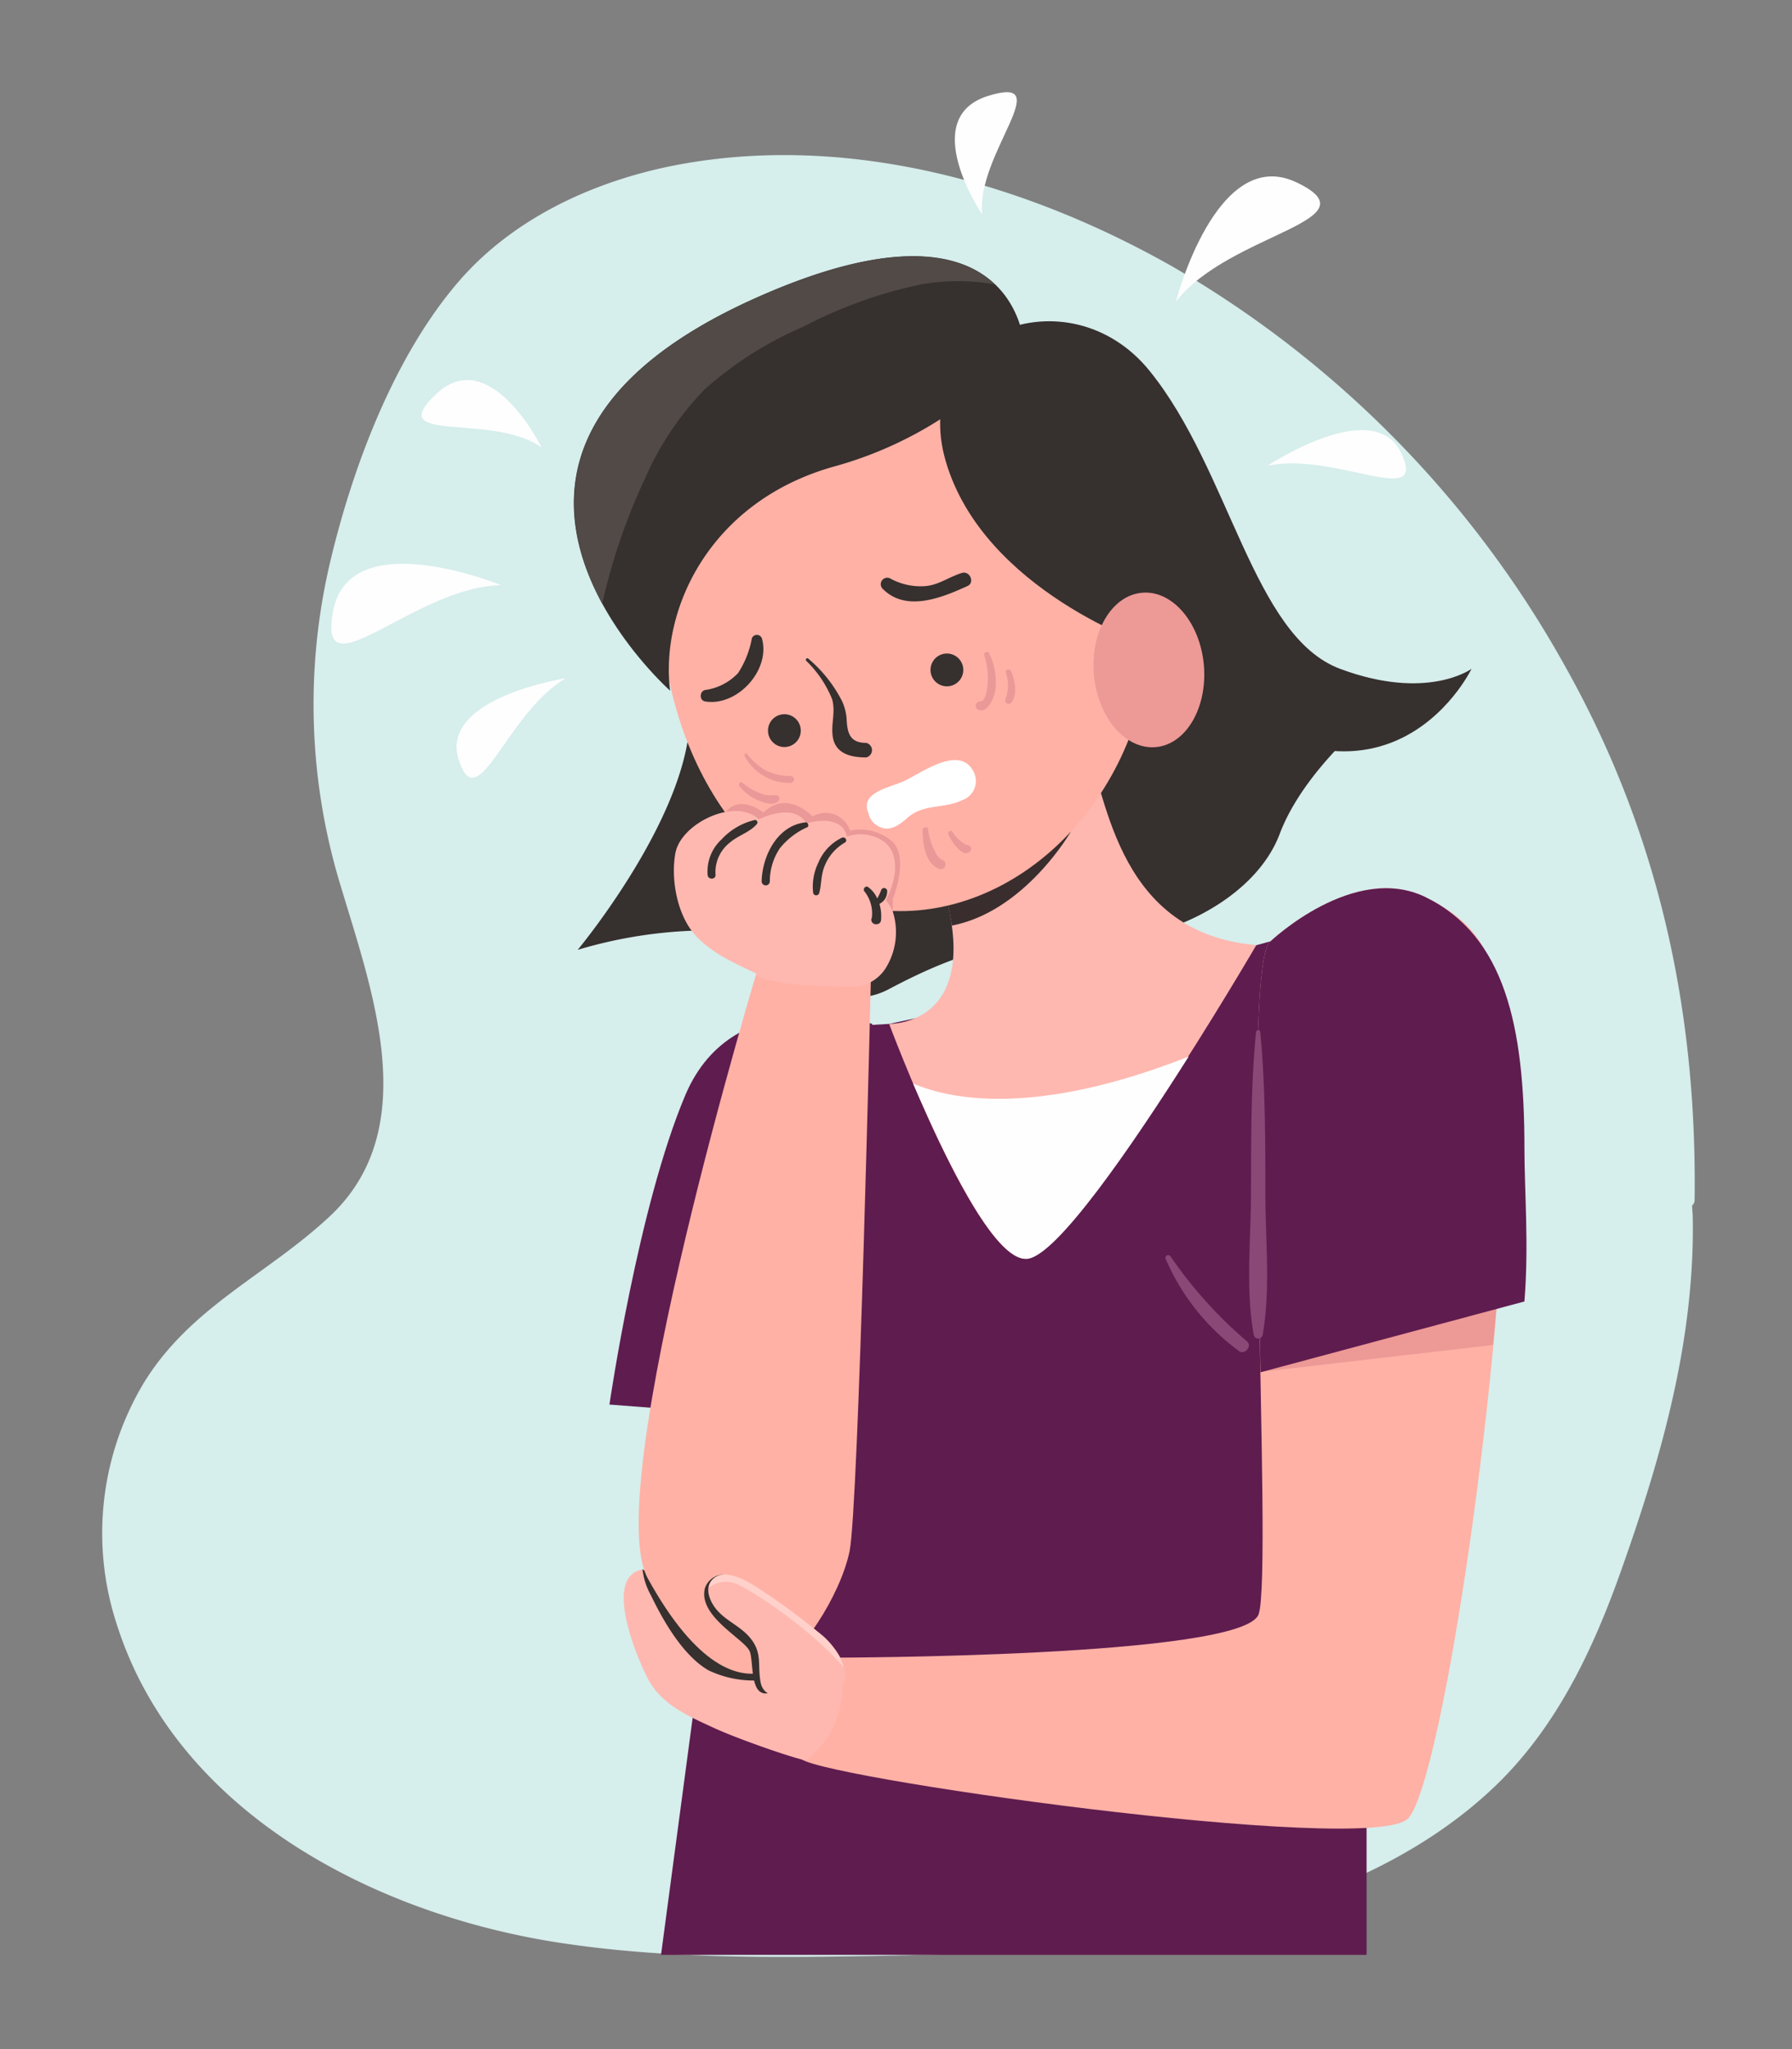 <svg width="350" height="400" fill="none" xmlns="http://www.w3.org/2000/svg"><rect width="100%" height="100%" fill="#808080" stroke="none"/><g clip-path="url(#clip0)"><path d="M330.486 235.318a1.32 1.32 0 00.494-1.067c.494-37.263-7.13-72.057-25.558-104.66a205.194 205.194 0 00-76.199-77.428c-29.488-16.766-64.863-26.56-98.617-19.649-15.544 3.258-30.693 10.427-41.102 22.532C76.864 69.757 68.785 91.4 64.4 110.06a121.01 121.01 0 002.35 63.567c6.084 20.3 15.802 46.8-2.31 63.783-12.246 11.453-27.099 17.575-36.283 32.425a57.022 57.022 0 00-5.352 47.235c11.672 36.769 50.365 56.576 86.193 62.125 20.917 3.238 42.208 2.962 63.322 2.587 21.726-.375 43.452-1.363 64.744-6.122 19.751-4.463 39.877-12.638 54.789-26.836 12.226-11.651 19.396-26.975 24.926-42.674 7.901-22.295 14.339-45.142 13.826-68.997a29 29 0 01-.119-1.836z" fill="#D6EEEC"/><path d="M173.663 199.872l-20.462 1.224-24.096 180.509h137.803V190.511l-18.744-6.773-2.686.751-71.815 15.383z" fill="#5F1C4F"/><path d="M269.693 138.26s-14.774 11.315-19.751 24.526c-4.978 13.211-23.386 21.722-38.1 20.952-14.715-.77-24.788 2.232-38.179 9.321-13.391 7.089-20.6-12.105-36.322-11.434a90.176 90.176 0 00-24.511 3.792s27.059-32.485 21.055-52.074c-6.005-19.589 0-28.653 0-28.653s53.762-36.216 70.728-21.722c16.966 14.495 50.74 57.938 65.08 55.292z" fill="#36302F"/><path d="M170.365 199.872s-26.862-8.689-36.48 13.823c-9.224 21.721-14.853 60.485-14.853 60.485l37.25 2.864 14.083-77.172z" fill="#5F1C4F"/><path d="M211.802 145.823c4.365 6.695 5.057 36.296 33.577 38.665 0 0-35.394 60.644-44.914 61.217-9.52.572-26.802-45.833-26.802-45.833s20.521.552 9.125-31.142c-8.493-23.558 29.014-22.907 29.014-22.907z" fill="#FEB8B0"/><path d="M209.156 162.332l-25.914 7.721a57.868 57.868 0 012.667 10.624c14.28-2.725 23.247-18.345 23.247-18.345z" fill="#3A2D2E"/><path d="M223.949 114.09c4.602 30.845-16.215 59.459-42.188 63.329-25.973 3.871-47.402-18.444-51.906-49.368-4.503-30.924 12.72-59.004 38.712-62.875 25.993-3.87 50.761 17.99 55.382 48.914zm24.215 69.648s16.295-15.462 30.298-8.59c15.465 7.583 15.445 18.088 15.465 47.729 0 40.975-12.068 124.407-18.862 132.049-6.794 7.643-119.593-8.491-118.743-11.848.849-3.357 5.925-19.49 5.925-19.49s80.683 0 83.586-8.492c2.904-8.491-3.831-127.487 2.331-131.358z" fill="#FFB1A5"/><path d="M293.789 230.519l-41.793 9.637-5.807 27.646 45.427-5.253c1.126-11.532 1.896-22.512 2.173-32.03z" fill="#ED9996"/><path d="M297.739 224.062c0-23.697-3.812-41.331-19.277-48.914-14.003-6.872-30.298 8.59-30.298 8.59-3.753 2.35-2.706 47.393-1.975 84.143l51.55-13.823c.889-11.078 0-21.465 0-29.996z" fill="#5F1C4F"/><path d="M224.502 126.096s-32.312-10.723-39.759-35.96c-7.446-25.236 23.978-37.223 39.759-17.772 15.781 19.451 20.186 51.836 37.231 58.195 17.045 6.359 25.676 0 25.676 0s-18.743 39.06-62.907-4.463z" fill="#36302F"/><path d="M235.128 129.809c.731 8.313-3.456 15.501-9.381 16.034-5.926.534-11.338-5.786-12.088-14.119-.751-8.333 3.456-15.482 9.382-16.015 5.925-.533 11.337 5.786 12.087 14.1z" fill="#ED9996"/><path d="M159.679 323.153c-4.345-.414-8.374.751-12.739-.79-3.832-1.362-6.617-4.522-9.658-7.069-2.548-2.133-4.978-4.167-7.308-6.517-1.185-1.184-2.607-2.705-4.484-2.389-8.117 1.402-.474 18.641 1.284 21.722 2.706 4.779 7.802 6.951 12.601 9.163 5.096 2.369 17.776 6.694 18.171 6.319a18.437 18.437 0 006.992-13.823c.04-3.575-1.165-6.26-4.859-6.616z" fill="#FEB8B0"/><path d="M125.49 306.309a13.176 13.176 0 001.561 4.956c1.461 2.943 5.53 11.434 11.317 14.791a20.548 20.548 0 009.737 1.975c.889-.277-1.619-5.589-1.619-5.589l-20.996-16.133z" fill="#36302F"/><path d="M170.108 190.452l-21.726-2.626s-31.306 103.139-21.865 120.28c9.441 17.14 17.915 20.261 23.84 17.95 5.925-2.31 13.826-14.712 15.583-23.282 1.758-8.57 4.168-112.322 4.168-112.322z" fill="#FFB1A5"/><path d="M178.344 211.522c5.925 13.705 15.801 34.637 22.22 34.222 5.688-.355 20.561-22.077 31.602-39.494-29.844 11.769-46.455 8.412-53.822 5.272z" fill="#FEFEFE"/><path d="M247.137 232.83c0-10.427 0-20.932-.988-31.339a.411.411 0 00-.414-.415.416.416 0 00-.415.415c-1.027 10.407-.948 20.912-.988 31.339 0 9.083-1.086 18.858.553 27.804a.893.893 0 00.86.661.888.888 0 00.859-.661c1.58-8.946.533-18.701.533-27.804zm-3.614 28.988a84.179 84.179 0 01-14.893-16.548.538.538 0 00-.74-.187.542.542 0 00-.188.74 43.726 43.726 0 0014.319 17.931c1.166.79 2.608-1.067 1.502-1.936z" fill="#8A4876"/><path d="M200.07 67.664a75.846 75.846 0 01-37.151 23.4c-24.413 6.833-34.031 28.042-32.037 43.76 0 0-51.826-45.932 16.611-76.599 51.254-22.946 52.577 9.44 52.577 9.44z" fill="#36302F"/><path d="M147.493 58.225c-42.05 18.839-38.613 43.444-29.864 59.617a118.351 118.351 0 018.335-24.408 58.881 58.881 0 0111.614-17.377 71.096 71.096 0 0119.277-12.263 89.31 89.31 0 0123.01-8.274c4.782-.85 9.676-.85 14.458 0-6.281-5.925-19.416-9.578-46.83 2.705z" fill="#514A47"/><path d="M141.034 307.375a3.956 3.956 0 00-3.357 2.646c-1.403 5.628 8.078 10.071 8.809 12.481.73 2.409 0 8.609 3.496 8.037 2.567-.435-.455-15.265-.455-15.265l-8.275-7.445" fill="#36302F"/><path d="M165.032 328.031c.375-4.048-2.41-7.05-5.353-9.518a118.96 118.96 0 00-10.981-8.097c-2.094-1.402-6.715-4.443-9.283-2.31-1.975 1.599-.869 4.325.395 5.924 1.698 2.153 4.365 3.219 6.241 5.174 3.062 3.238 1.817 5.687 2.509 9.202.454 2.31 2.35 2.725 4.444 2.942 2.626.257 11.198.691 11.85-3.12a.21.21 0 00.123-.068.22.22 0 00.055-.129z" fill="#FEB8B0"/><path d="M164.834 325.543a13.997 13.997 0 00-5.155-7.03 118.96 118.96 0 00-10.981-8.097c-2.094-1.402-6.716-4.443-9.283-2.31a2.764 2.764 0 00-.988 1.797 5.715 5.715 0 014.76-.948c3.081.889 15.742 9.518 21.647 16.588z" fill="#FFD1CA"/><path d="M153.201 145.824a3.2 3.2 0 100-6.4 3.2 3.2 0 000 6.4zm31.74-11.849a3.2 3.2 0 100-6.4 3.2 3.2 0 000 6.4zm2.943-22.136c-2.429.73-4.503 2.33-7.071 2.567a12.274 12.274 0 01-6.933-1.481 1.264 1.264 0 00-1.52 1.975c4.621 4.719 11.692 1.718 16.59-.494 1.502-.672.474-3.021-1.066-2.567zm-39.068 12.796a1.042 1.042 0 00-.987-.7 1.047 1.047 0 00-.988.7 18.417 18.417 0 01-2.686 6.753 10.937 10.937 0 01-6.478 3.318c-1.047.257-1.126 1.975 0 2.212 6.241 1.086 12.877-6.063 11.139-12.283zm20.364 20.379c-3.062 0-3.674-1.758-3.812-4.443a10 10 0 00-.929-3.752 26.676 26.676 0 00-6.557-8.235c-.277-.276-.652.119-.415.415a21.723 21.723 0 015.056 7.484c.711 2.488-.237 4.799.119 7.267.474 3.397 3.555 4.107 6.538 4.107a1.46 1.46 0 000-2.843z" fill="#36302F"/><path d="M190.372 151.136c-2.508-6.221-10.349-.237-13.825 1.342-2.884 1.343-8.75 2.173-6.893 6.359a3.51 3.51 0 001.422 2.152c2.291 1.659 4.305.297 6.063-1.263 3.239-2.923 7.111-1.758 10.804-3.535a3.95 3.95 0 002.429-5.055z" fill="#fff"/><path d="M193.197 127.518c-.237-.533-1.146-.158-.948.415.476 1.486.71 3.04.691 4.601 0 .73-.158 4.384-1.501 4.403a.717.717 0 00-.474.119.874.874 0 00-.399.73c0 .146.037.289.106.417.07.127.171.235.293.314 1.975.928 3.239-2.468 3.456-3.831a12.97 12.97 0 00-1.224-7.168zm4.286 3.515c-.237-.612-1.205-.395-1.007.276.267.871.407 1.775.414 2.686a9.578 9.578 0 01-.533 2.587.652.652 0 001.086.632c1.403-1.6.751-4.424.04-6.181zm-42.978 20.458a11.206 11.206 0 01-4.938-1.086 13.181 13.181 0 01-3.654-3.199c-.217-.277-.652 0-.474.355a9.869 9.869 0 009.066 5.253.671.671 0 000-1.323zm-2.706 3.772a6.714 6.714 0 00-1.403 0 4.827 4.827 0 01-1.975-.435 11.305 11.305 0 01-3.357-1.974c-.415-.415-.968.177-.632.631a9.36 9.36 0 003.95 2.864c1.066.434 3.002 1.027 3.772-.158a.632.632 0 00-.355-.928zm32.589 12.816c-.217-.237-.573-.297-.83-.494a3.34 3.34 0 01-.77-1.047 12.994 12.994 0 01-1.541-4.66c0-.612-1.027-.434-1.046.138 0 2.607.474 6.537 3.278 7.623a.926.926 0 001.07-.422.93.93 0 00-.161-1.138zm4.977-2.963a4.122 4.122 0 00-.691-.256 4.358 4.358 0 01-1.067-.691 6.305 6.305 0 01-1.56-1.758.475.475 0 00-.849.356c.316 1.066 2.844 4.976 4.305 3.396a.69.69 0 00-.138-1.047z" fill="#EA9898"/><path d="M174.374 177.952v-2.468s3.2-7.761 0-11.118a9.473 9.473 0 00-8.335-2.212 5.042 5.042 0 00-3.011-3.142 5.032 5.032 0 00-4.336.378s-4.918-5.332-9.579-.77c0 0-4.563-3.732-7.447 0l8.691 14.771 24.017 4.561z" fill="#EA9898"/><path d="M174.374 177.952a8.393 8.393 0 00-1.343-2.231c1.797-3.397 3.022-8.63-.237-11.315a7.904 7.904 0 00-7.387-1.087c-.513-2.626-3.12-3.396-5.925-3.001-.668.086-1.329.224-1.975.415-1.738-2.903-5.55-2.508-9.303-.81-4.681-4.325-15.268.849-16.295 6.635-.908 4.996.297 11.848 3.714 15.798 3.12 3.554 7.683 5.608 12.008 7.642a.816.816 0 00.154.491.82.82 0 00.419.299c5.135 1.718 11.851 1.659 17.183 1.817a7.9 7.9 0 007.901-4.128 13.261 13.261 0 001.086-10.525z" fill="#FEB8B0"/><path d="M147.434 160.061a12.87 12.87 0 00-6.498 3.792 8.459 8.459 0 00-2.161 3.141 8.455 8.455 0 00-.565 3.77c0 .988 1.62 1.007 1.541 0a7.32 7.32 0 012.844-6.319c1.56-1.343 3.831-1.975 5.194-3.535a.49.49 0 00.113-.546.493.493 0 00-.468-.303zm9.895.474c-5.511.593-8.453 6.556-8.572 11.513a.799.799 0 101.6-.02 11.492 11.492 0 011.975-6.457 14.413 14.413 0 015.412-4.127c.257-.198.099-.968-.415-.909zm7.051 3.022a9.395 9.395 0 00-4.562 4.877 10.577 10.577 0 00-.988 5.924.615.615 0 001.165 0c.455-1.619.336-3.337.929-4.956a9.18 9.18 0 014.049-4.898c.691-.375.079-1.303-.593-.947zm8.888 10.564a.598.598 0 00.015-.238.606.606 0 00-.449-.512.622.622 0 00-.466.062.614.614 0 00-.285.372 10.48 10.48 0 01-.751 1.58 5.283 5.283 0 00-1.797-2.231c-.513-.356-1.106.454-.671.888a6.915 6.915 0 011.422 5.075.887.887 0 00.486 1.256.891.891 0 00.501.028h.158a.902.902 0 00.464-.319.902.902 0 00.188-.53 8.542 8.542 0 00-.316-3.12 2.63 2.63 0 001.501-2.311z" fill="#36302F"/><path d="M110.519 132.395s-24.67 3.792-20.956 15.798c3.713 12.006 9.303-9.044 20.956-15.798zm-12.66-18.167s-29.39-12.085-32.767 4.897c-3.378 16.983 15.8-4.621 32.767-4.897zm7.94-26.856s-10.074-20.399-20.62-10.446c-10.548 9.952 11.08 3.515 20.62 10.446zm141.733 3.574s20.719-13.823 26.111-2.567c5.392 11.256-12.977-.356-26.111 2.567zm-17.855-32.069s7.901-30.767 23.583-23.263c15.682 7.504-13.194 9.854-23.583 23.263zm-37.843-17.003s-12.739-18.799 1.126-23.143c13.865-4.345-2.39 11.433-1.126 23.143z" fill="#FEFEFE"/></g><defs><clipPath id="clip0"><path fill="#fff" transform="translate(20 18)" d="M0 0h311v364H0z"/></clipPath></defs></svg>
